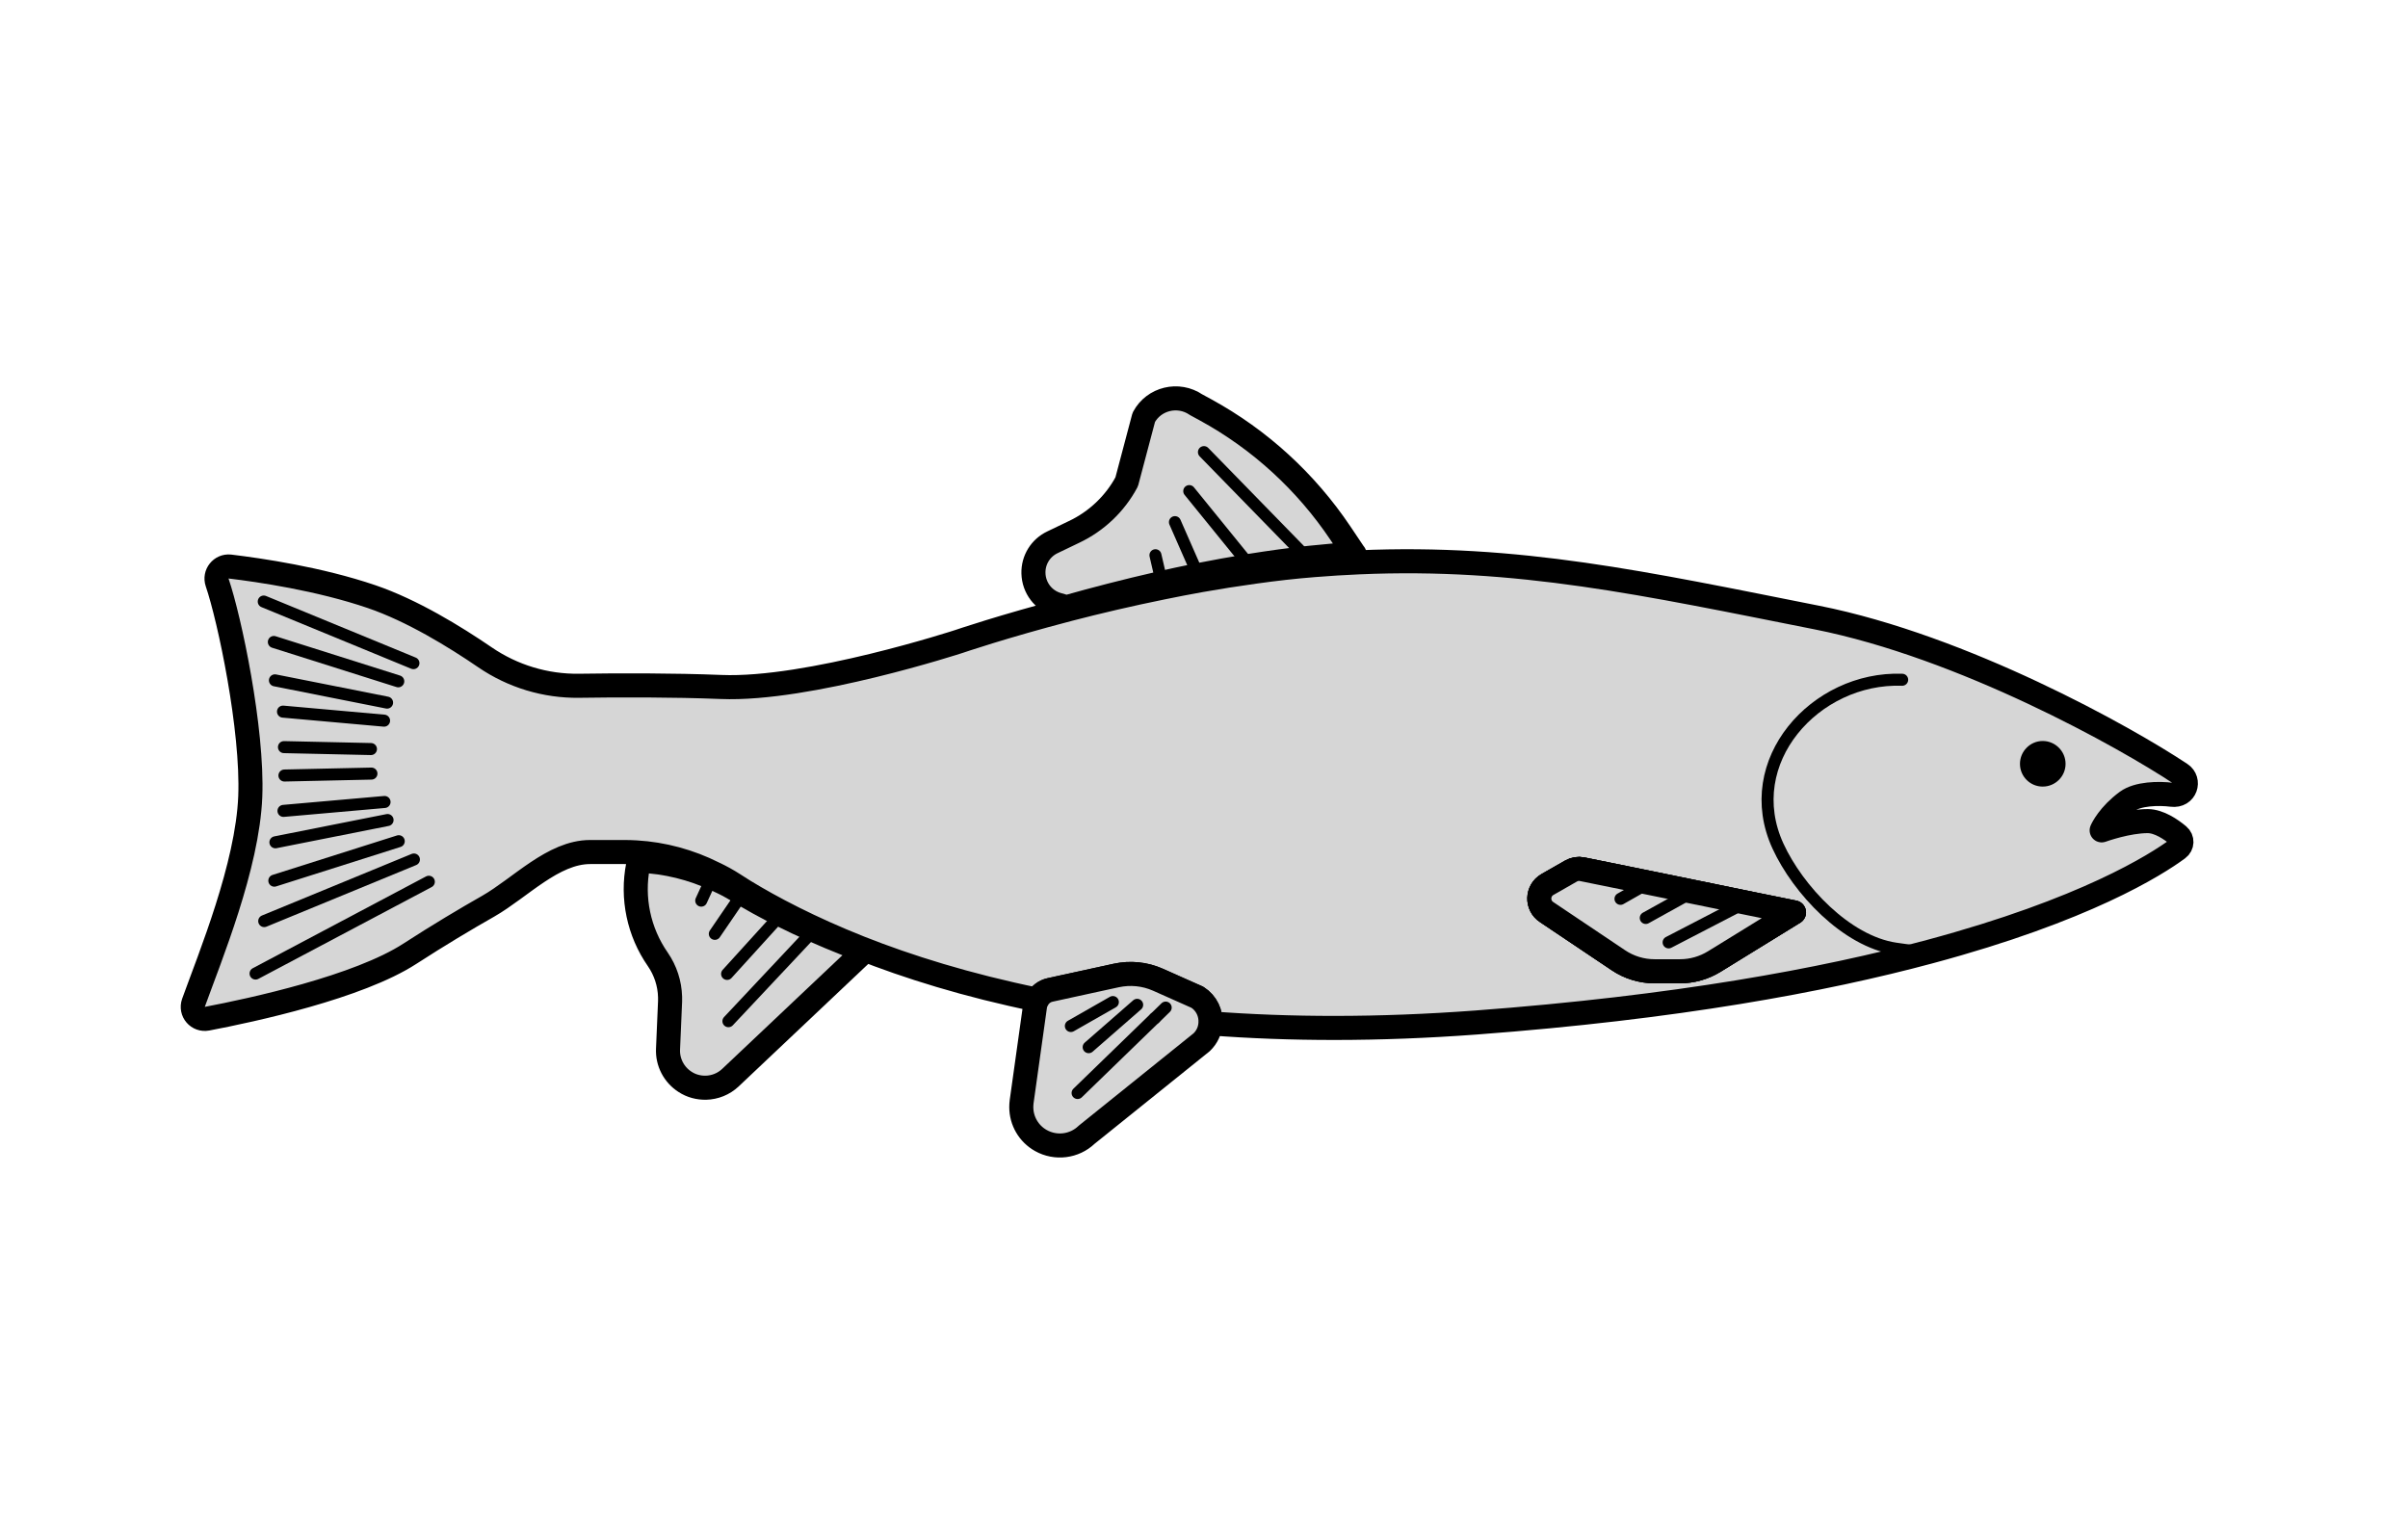 <?xml version="1.0" encoding="UTF-8"?><svg id="Calque_1" xmlns="http://www.w3.org/2000/svg" viewBox="0 0 200.13 128"><defs><style>.cls-1,.cls-2,.cls-3{stroke:#000;stroke-linecap:round;stroke-linejoin:round;}.cls-1,.cls-3{fill:none;}.cls-2{fill:#d6d6d6;}.cls-2,.cls-3{stroke-width:2px;}</style></defs><path class="cls-2" d="M176.77,66.62c.89-.66,2.63-.7,3.73-.56,1.16,.15,1.55-1.2,.74-1.73-4.6-3.06-18.05-10.58-30.24-13-14.29-2.83-24.81-5.17-38.08-4.59-1.21,.05-2.44,.13-3.7,.23-1.65,.13-3.3,.32-4.94,.55-1.53,.21-3.04,.45-4.51,.71-1.06,.19-2.1,.39-3.12,.6-2.81,.57-5.44,1.19-7.75,1.79-5.5,1.43-9.21,2.7-9.21,2.7,0,0-12.5,4.08-19.76,3.78-4-.16-8.53-.15-11.79-.1-2.8,.04-5.53-.79-7.84-2.37-2.5-1.71-6.05-3.89-9.42-5.04-4.35-1.48-9.28-2.2-11.77-2.5-.73-.08-1.3,.63-1.06,1.33,1.03,3.01,2.97,12.2,2.75,17.79-.23,5.78-3.33,13.29-4.72,17.14-.26,.74,.37,1.47,1.14,1.32,3.74-.71,12.57-2.62,16.85-5.4,2.35-1.52,4.64-2.89,6.51-3.95,2.67-1.53,5.39-4.5,8.47-4.5h2.85c.32,0,.65,.01,.97,.03,2.24,.13,4.44,.73,6.45,1.74,.58,.27,1.14,.58,1.68,.93,.27,.17,.55,.35,.85,.54,2.28,1.39,5.46,3.07,9.61,4.72,3.99,1.58,8.89,3.12,14.75,4.32,.2-.41,.6-.72,1.07-.82l5.5-1.2c1.16-.25,2.37-.13,3.45,.35l3.28,1.46c.77,.49,1.15,1.34,1.09,2.17,6.53,.5,13.88,.54,22.09-.07,16.57-1.24,28.82-3.5,37.73-5.9,12.88-3.46,18.76-7.2,20.59-8.55,.37-.27,.39-.8,.04-1.09-.62-.52-1.61-1.19-2.54-1.2-1.69,0-3.72,.73-3.84,.77,.06-.15,.62-1.31,2.1-2.4Zm-34.31,13.31c-.85,.52-1.83,.8-2.83,.8h-2.12c-1.07,0-2.12-.32-3.01-.92l-5.96-4c-.84-.55-.8-1.79,.07-2.29l1.96-1.12c.28-.16,.61-.22,.93-.15l6,1.22,3.67,.75h.01l4.32,.89,3.6,.73-6.64,4.09Z"/><path class="cls-3" d="M149.1,75.84l-6.64,4.09c-.85,.52-1.83,.8-2.83,.8h-2.12c-1.07,0-2.12-.32-3.01-.92l-5.96-4c-.84-.55-.8-1.79,.07-2.29l1.96-1.12c.28-.16,.61-.22,.93-.15l6,1.22,3.67,.75h.01l4.32,.89,3.6,.73Z"/><path d="M171.67,63.49c0,1.04-.85,1.89-1.9,1.89s-1.89-.85-1.89-1.89,.85-1.9,1.89-1.9,1.9,.85,1.9,1.9Z"/><path class="cls-1" d="M158.09,56.5c-7.23-.26-13.55,6.81-10.32,13.83,1.66,3.61,5.67,7.91,9.77,8.52,1.01,.15,2.29,.32,2.88,.24"/><path class="cls-2" d="M100.6,85.06c-.03,.57-.27,1.13-.73,1.57l-9.56,7.69c-1.02,.98-2.57,1.17-3.8,.48-1.02-.57-1.63-1.64-1.63-2.78,0-.15,.01-.31,.03-.46l1.11-7.93c.03-.19,.09-.37,.19-.53,.2-.41,.6-.72,1.07-.82l5.5-1.2c1.16-.25,2.37-.13,3.45,.35l3.28,1.46c.77,.49,1.15,1.34,1.09,2.17Z"/><path class="cls-2" d="M149.1,75.84l-6.64,4.09c-.85,.52-1.83,.8-2.83,.8h-2.12c-1.07,0-2.12-.32-3.01-.92l-5.96-4c-.84-.55-.8-1.79,.07-2.29l1.96-1.12c.28-.16,.61-.22,.93-.15l6,1.22,3.67,.75h.01l4.32,.89,3.6,.73Z"/><path class="cls-2" d="M71.86,79.03l-11.15,10.54c-.57,.54-1.3,.82-2.04,.84-.6,.01-1.21-.14-1.74-.49-.92-.59-1.46-1.63-1.41-2.72l.17-3.97c0-.12,0-.24,0-.36-.03-1.12-.38-2.2-1.02-3.13-1.58-2.27-2.18-5.1-1.64-7.82l.07-.38c2.24,.08,4.46,.63,6.49,1.59,.59,.26,1.15,.55,1.7,.89,.27,.16,.56,.34,.86,.52,2.31,1.34,5.53,2.94,9.72,4.5Z"/><path class="cls-2" d="M112.57,46.04c-1.21,.08-2.44,.19-3.69,.32-1.65,.17-3.29,.4-4.93,.66-1.52,.25-3.03,.52-4.49,.81-1.06,.21-2.09,.44-3.11,.67-2.8,.64-5.41,1.32-7.71,1.97l-.76-.22c-1.16-.34-1.96-1.39-1.99-2.6-.03-1.1,.59-2.11,1.59-2.58l1.77-.85c1.87-.88,3.42-2.35,4.39-4.17l1.42-5.36c.84-1.57,2.87-2.06,4.35-1.05l.79,.43c4.5,2.46,8.34,5.98,11.2,10.24l1.16,1.73Z"/><g><line class="cls-1" x1="21.92" y1="50" x2="34.36" y2="55.12"/><line class="cls-1" x1="22.76" y1="53.36" x2="33.1" y2="56.63"/><line class="cls-1" x1="22.85" y1="56.55" x2="32.17" y2="58.4"/><line class="cls-1" x1="23.52" y1="59.15" x2="31.92" y2="59.9"/><line class="cls-1" x1="23.6" y1="62.1" x2="30.83" y2="62.26"/></g><g><line class="cls-1" x1="21.96" y1="76.56" x2="34.4" y2="71.44"/><line class="cls-1" x1="22.8" y1="73.2" x2="33.14" y2="69.92"/><line class="cls-1" x1="22.89" y1="70.01" x2="32.21" y2="68.16"/><line class="cls-1" x1="23.56" y1="67.4" x2="31.96" y2="66.66"/><line class="cls-1" x1="23.64" y1="64.46" x2="30.87" y2="64.3"/></g><line class="cls-1" x1="21.24" y1="80.92" x2="35.64" y2="73.29"/><g><line class="cls-1" x1="100.06" y1="37.58" x2="109.22" y2="46.97"/><line class="cls-1" x1="104.28" y1="47.52" x2="98.84" y2="40.82"/><line class="cls-1" x1="99.77" y1="48.23" x2="97.65" y2="43.4"/><line class="cls-1" x1="96.65" y1="48.83" x2="96.03" y2="46.15"/></g><g><line class="cls-1" x1="138.68" y1="78.33" x2="144.39" y2="75.37"/><line class="cls-1" x1="140.06" y1="74.48" x2="136.78" y2="76.3"/><line class="cls-1" x1="134.68" y1="74.71" x2="136.39" y2="73.74"/></g><line class="cls-1" x1="96.88" y1="83.75" x2="95.98" y2="84.63"/><g><line class="cls-1" x1="95.97" y1="84.63" x2="89.56" y2="90.85"/><line class="cls-1" x1="90.48" y1="87.04" x2="94.51" y2="83.52"/><line class="cls-1" x1="89" y1="85.28" x2="92.49" y2="83.29"/></g><g><line class="cls-1" x1="60.54" y1="84.88" x2="67.76" y2="77.19"/><line class="cls-1" x1="60.43" y1="80.95" x2="65.05" y2="75.86"/><line class="cls-1" x1="59.41" y1="77.62" x2="61.85" y2="74.05"/><line class="cls-1" x1="58.28" y1="74.86" x2="59.33" y2="72.57"/></g></svg>